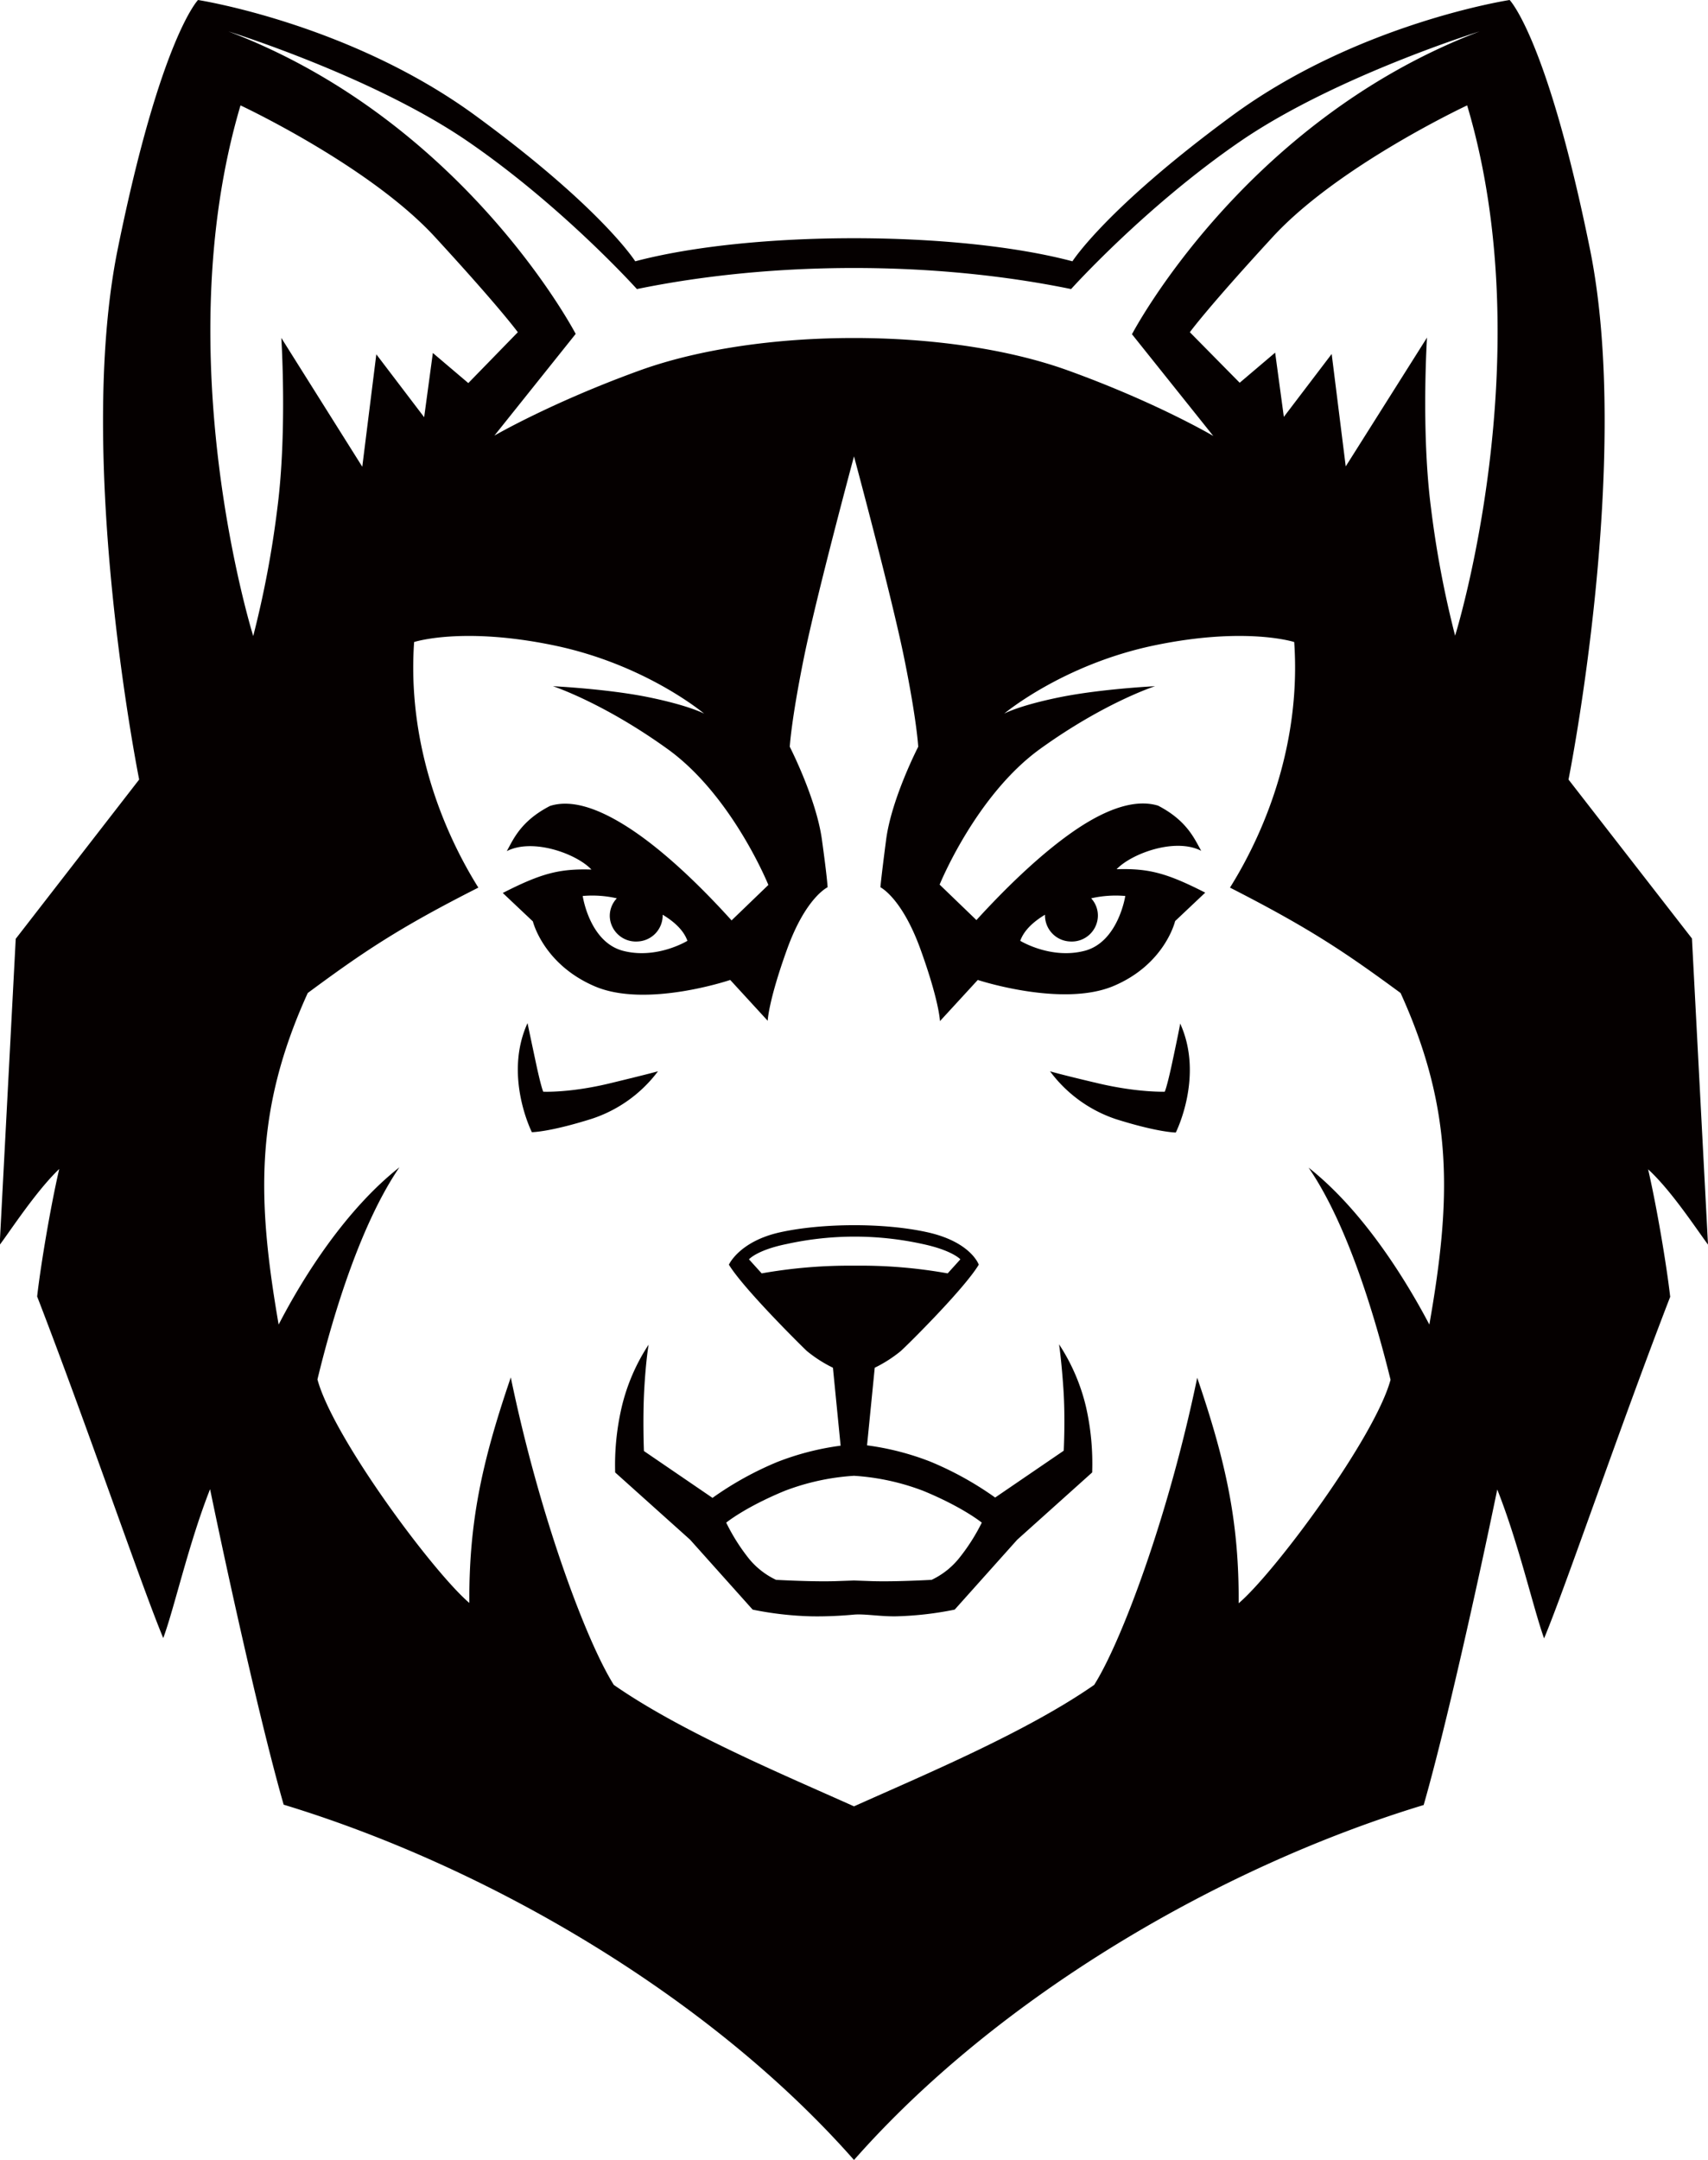 <svg id="Layer_1" data-name="Layer 1" xmlns="http://www.w3.org/2000/svg" viewBox="0 0 510.6 645.6"><title>Husky909_1c</title><path d="M-92.9,0s-.6-1.2-2.1-8.2-2.6-12.3-2.6-12.3c-7.2,15.8,1.3,32.6,1.3,32.6s5.2,0,17.9-4A40.5,40.5,0,0,0-58.6-6.1S-61-5.4-73-2.5-92.9,0-92.9,0Z" transform="translate(255.3 326.3)" style="fill:#050000;fill-rule:evenodd"/><path d="M95-8.1C93.5-1.2,92.9,0,92.9,0S84.9.3,73-2.5,58.6-6.1,58.6-6.1A40.5,40.5,0,0,0,78.3,8.2c12.7,4,17.9,4,17.9,4s8.5-16.8,1.3-32.6C97.6-20.5,96.5-15.1,95-8.1Z" transform="translate(255.3 326.3)" style="fill:#050000;fill-rule:evenodd"/><path d="M255.3,45.7l-4.8-91.5L213.6-93.3s19.2-95.6,6.4-158.6-24-74.4-24-74.4-45.3,6.9-83,34.6-47.7,43.5-47.7,43.5c-34.7-9.2-95.9-9.2-130.7,0,0,0-10-15.9-47.7-43.5s-83-34.6-83-34.6-11.2,11.4-24,74.4,6.4,158.6,6.4,158.6l-36.9,47.6-4.8,91.5c3.5-4.7,11-16.2,17.8-22.7-2.6,11.3-5.5,28.5-6.6,38.1,15,38.8,31.3,86.8,37.7,102.1,3.3-8.9,7.6-28.3,14-44.5,5.9,28.6,15.5,71.7,22,94.3C-109.3,231.7-43,270.5,0,319.3c43-48.8,109.3-87.6,170.3-106.1,6.5-22.6,16.1-65.7,22-94.3,6.4,16.1,10.8,35.6,14,44.5,6.4-15.3,22.7-63.3,37.7-102.1-1.1-9.6-4-26.8-6.6-38.1C244.3,29.5,251.8,41,255.3,45.7ZM-115.4-284c28.4,19.5,50.5,44.1,50.5,44.1,40.9-8.4,88.9-8.4,129.8,0,0,0,22.1-24.6,50.5-44.1S187-316.9,187-316.9C116.3-290,83.1-226.4,83.1-226.4l24.3,30.4S90.5-206,63.9-215.6c-35.8-12.9-92.1-12.9-127.9,0-26.5,9.6-43.5,19.5-43.5,19.5l24.3-30.4S-116.3-290-187-316.9C-187-316.9-143.8-303.5-115.4-284Zm-68-10.8s38.5,18,58.1,39.3,24.8,28.5,24.8,28.5l-14.8,15.2-10.6-9-2.6,19.2-14.3-18.8-4.2,33.6-24.2-38.5s1.8,28-1.2,51a299.4,299.4,0,0,1-7.2,38.1S-205.7-219.6-183.4-294.8ZM172,69.6c-7.9-15-20.5-34.6-36.1-46.9,11.2,16.3,19.4,42.7,24.5,63.4-4.7,17.3-34.6,57.6-45.4,66.8.1-23.7-3.5-41.4-12.4-67.4C94,127,80,164.3,71.8,177.3c-20.4,14.2-51.1,27-71.8,36.3-20.7-9.3-51.4-22.1-71.8-36.3C-80,164.3-94,127-102.6,85.4c-8.9,26-12.5,43.7-12.4,67.4-10.8-9.2-40.7-49.4-45.4-66.8,5-20.7,13.3-47,24.5-63.4C-151.6,35-164.2,54.5-172,69.6c-6.4-37.1-7.3-63.9,8.7-99.1,16.5-12.2,27.1-19.4,51-31.5-11.5-18.4-21.2-44.5-19.2-73.4,0,0,14.3-4.7,41.8,1s44.9,20.4,44.9,20.4-4.4-2.4-16.6-4.9S-90-121.2-90-121.2s15,4.9,34.3,18.8,30.1,40.6,30.1,40.6l-11,10.6C-45-60.5-56.1-71.5-66.9-78.6c-8.7-5.7-17.2-9-24-6.8-8.7,4.5-10.9,9.9-12.9,13.5,7.8-4,20.9.8,25.3,5.5-9.7-.3-15.1,1.2-26.5,7l9,8.5s3.1,12.8,18.5,19.4S-37-33.4-37-33.4l11.2,12.2s.2-5.9,5.8-21.4S-7.9-61.1-7.9-61.1s0-2-1.7-14.3-9.6-27.7-9.6-27.7.4-7.7,4.2-26.5S0-189.9,0-189.9s11.2,41.6,15,60.3,4.2,26.5,4.2,26.5S11.2-87.6,9.6-75.3,7.9-61.1,7.9-61.1,14.3-58,19.9-42.5s5.8,21.4,5.8,21.4L37-33.4s25.2,8.3,40.6,1.8S96-51,96-51l9-8.5c-11.4-5.8-16.8-7.3-26.5-7C83-71.2,96-76,103.8-72c-2-3.5-4.2-9-12.9-13.5-6.9-2.1-15.4,1.1-24,6.8C56.1-71.5,45-60.5,36.6-51.3l-11-10.6s10.8-26.7,30.1-40.6S90-121.2,90-121.2s-16.2.8-28.5,3.3-16.6,4.9-16.6,4.9,17.5-14.7,44.9-20.4,41.8-1,41.8-1c2,28.9-7.7,55-19.2,73.4,23.9,12.2,34.4,19.3,51,31.5C179.4,5.7,178.5,32.5,172,69.6ZM-64.7-44.9a7.8,7.8,0,0,0,7.5-8c3.5,2.1,6.3,4.7,7.4,7.8,0,0-9.1,5.6-19.2,3S-81.1-58.5-81.1-58.5a33,33,0,0,1,10.2.7,7.6,7.6,0,0,0-2.1,5.6A7.8,7.8,0,0,0-64.7-44.9ZM70.9-57.8a33,33,0,0,1,10.2-.7S79-44.7,68.9-42.1s-19.2-3-19.2-3c1.1-3.1,3.9-5.7,7.4-7.8a7.8,7.8,0,0,0,7.5,8,7.8,7.8,0,0,0,8.3-7.4A7.6,7.6,0,0,0,70.9-57.8Zm108.8-78.5a299.3,299.3,0,0,1-7.2-38.1c-3-23-1.2-51-1.2-51L147-186.9l-4.2-33.6-14.3,18.8-2.6-19.2-10.6,9L100.4-227s5.2-7.2,24.8-28.5,58.1-39.3,58.1-39.3C205.7-219.6,179.7-136.3,179.7-136.3Z" transform="translate(255.3 326.3)" style="fill:#050000;fill-rule:evenodd"/><path d="M69.4,94.4a58.4,58.4,0,0,0-8.1-18.9s.7,4.5,1.3,13.3.1,18.5.1,18.5l-20.5,14a98,98,0,0,0-19.3-10.7,80.9,80.9,0,0,0-19-4.9L6.2,82.5a39.5,39.5,0,0,0,7.8-5c1.8-1.6,18.9-18.5,23.3-25.8,0,0-2.3-6.8-15.4-9.7s-31.6-2.7-43.9,0-15.4,9.7-15.4,9.7c4.4,7.2,21.5,24.1,23.3,25.8a39.5,39.5,0,0,0,7.8,5l2.3,23.3a80.9,80.9,0,0,0-19,4.9,98,98,0,0,0-19.3,10.7l-20.5-14s-.4-9.7.1-18.5,1.3-13.3,1.3-13.3a58.4,58.4,0,0,0-8.1,18.9,76.3,76.3,0,0,0-1.9,19.3l22.4,20.1,18.7,20.9a100,100,0,0,0,17.4,2c4.8.1,9.6-.2,12.8-.5s8,.6,12.8.5a100,100,0,0,0,17.4-2l18.7-20.9,22.4-20.1A76.4,76.4,0,0,0,69.4,94.4Zm-97-40.1-3.8-4.2S-29,47.3-20,45.5a94.5,94.5,0,0,1,40.4,0c9,1.9,11.4,4.6,11.4,4.6l-3.8,4.2A147.4,147.4,0,0,0,.2,52,150.1,150.1,0,0,0-27.6,54.3Zm58.8,85.4a23.3,23.3,0,0,1-8,6.2s-10.6.6-17.5.4L0,146.1l-5.8.2c-6.8.2-17.5-.4-17.5-.4a23.3,23.3,0,0,1-8-6.2,58.1,58.1,0,0,1-6.9-10.9s5.6-4.6,17.5-9.5A70,70,0,0,1,0,114.8H0a70.1,70.1,0,0,1,20.7,4.5c11.9,4.9,17.5,9.5,17.5,9.5A58.1,58.1,0,0,1,31.2,139.7Z" transform="translate(255.3 326.3)" style="fill:#050000;fill-rule:evenodd"/></svg>